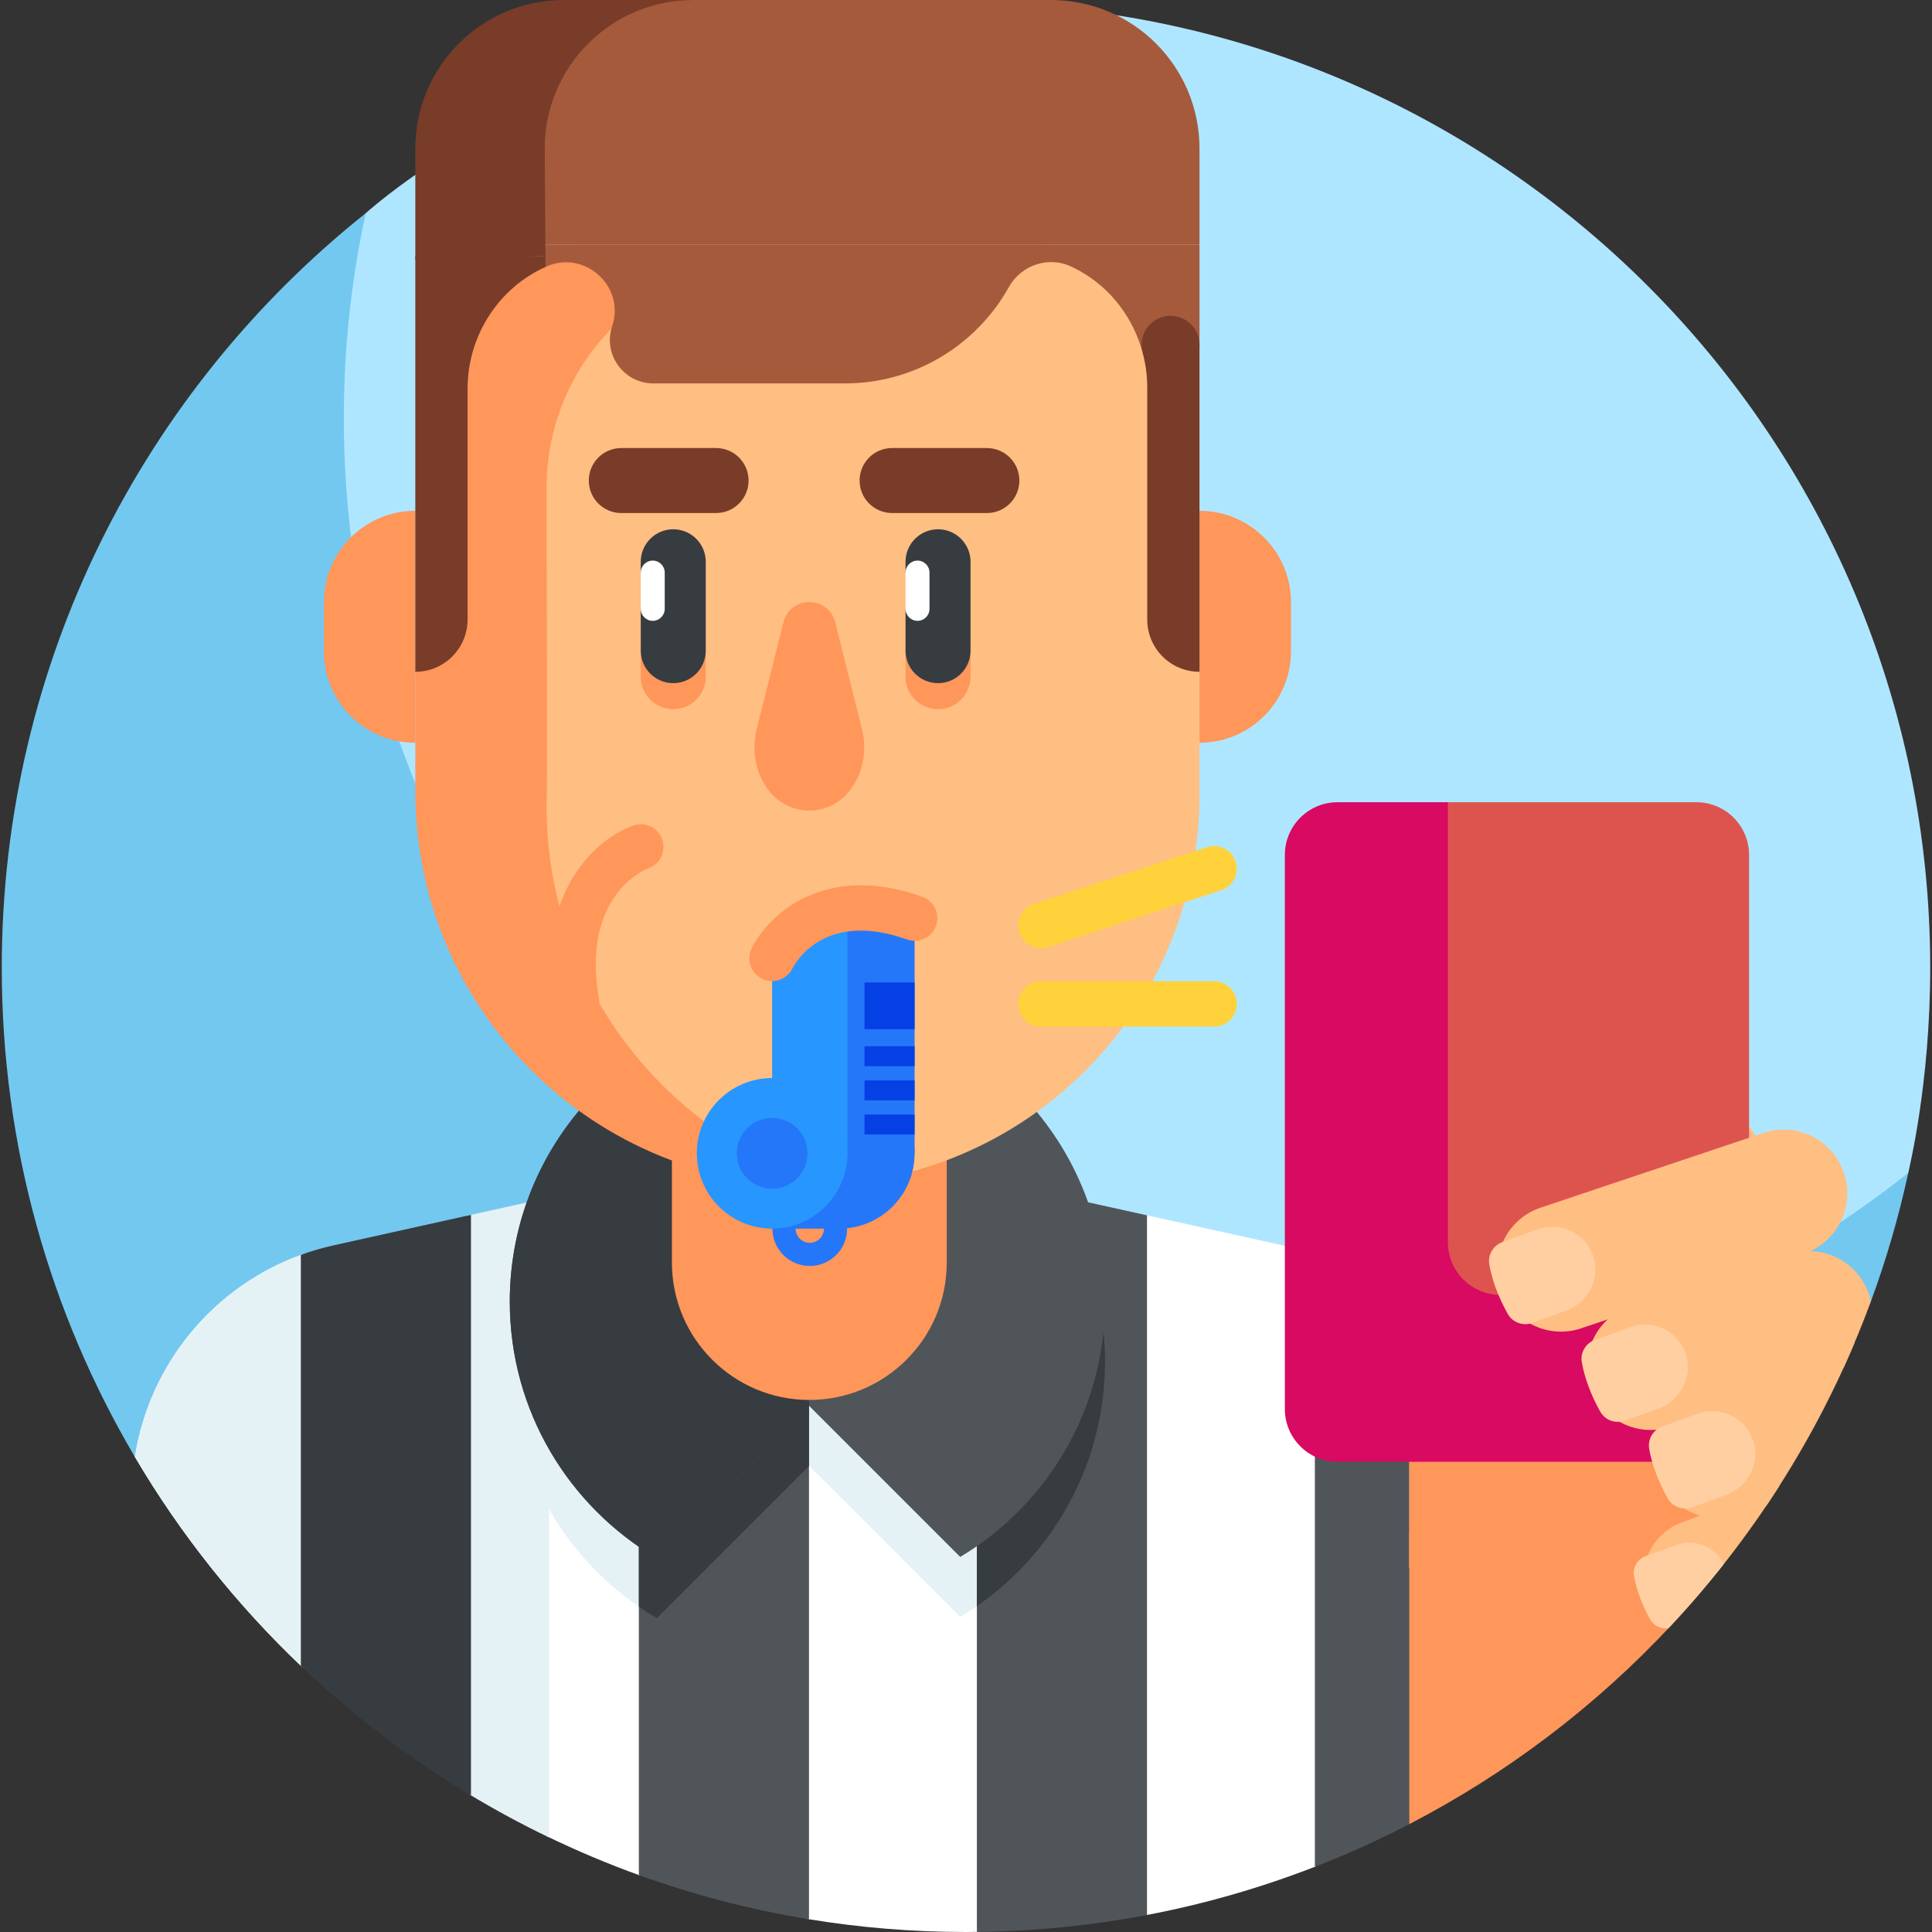 <svg id="Layer_1" enable-background="new 0 0 510.937 510.937" height="512" viewBox="0 0 510.937 510.937" width="512" xmlns="http://www.w3.org/2000/svg"><rect x="0" y="0" width="510.937" height="510.937" fill="#333333" stroke="none"/><g><g><g><path d="m255.468.937c-98.131 0-158.58 55.352-158.747 55.445 0 0-2.513 3.137-2.983 5.222-3.818 16.948-7.385 39.663-7.385 56.238 0 140.833 118.763 254.972 259.596 254.972 54.231 0 114.568-25.992 154.949-57.243.903-.699 3.769-5.396 3.769-5.396.178-1.087 5.8-23.477 5.8-54.239.001-140.832-114.166-254.999-254.999-254.999z" fill="#afe6ff"/></g><g fill="#73c8f0"><path d="m435.402 349.468 59.386-5.324c4.041-10.974 7.355-22.316 9.879-33.969-20.707 16.494-44.037 29.835-69.265 39.293z"/><path d="m90.927 110.616c0-18.615 2.007-36.753 5.795-54.234-58.645 46.72-96.254 118.747-96.254 199.555 0 47.219 12.834 91.441 35.205 129.367l264.756-23.735c-119.124-21.455-209.502-125.65-209.502-250.953z"/></g></g><g><g fill="#fff"><path d="m80 331.718c-23.497 8.388-40.513 29.034-44.327 53.586 12.141 20.584 27.094 39.31 44.327 55.656z"/><path d="m144.483 316.856v168.699c8.034 3.891 16.294 7.387 24.772 10.432v-184.629z"/><path d="m213.559 301.539v205.964c13.636 2.255 27.634 3.434 41.909 3.434 1.11 0 2.215-.025 3.323-.039v-199.35z"/><path d="m339.382 329.382-36.287-8.03v185.124c15.55-2.947 30.623-7.309 45.071-12.953v-161.565c-2.836-1.042-5.767-1.909-8.784-2.576z"/></g><g><path d="m213.526 281.355c-43.47 0-78.71 35.24-78.71 78.71 0 28.934 15.623 54.206 38.883 67.883l40.287-40.287 39.951 39.951c22.94-13.754 38.299-38.853 38.299-67.547.001-43.47-35.239-78.71-78.71-78.71z" fill="#e4f2f6"/></g><path d="m79.719 331.821c-23.351 8.452-40.247 29.028-44.045 53.482 12.075 20.472 26.931 39.108 44.045 55.392z" fill="#e4f2f6"/><path d="m124.023 321.397v153.092c6.859 4.134 13.928 7.958 21.188 11.445v-169.24z" fill="#e4f2f6"/><path d="m347.734 331.798v161.901c7.903-3.07 15.619-6.524 23.126-10.339.617-.313 1.232-.629 1.846-.948l20.021-86.591c0-28.983-18.294-54.426-44.993-64.023z" fill="#50555a"/><path d="m303.336 506.435v-185.03l-44.993-9.956v199.472c15.339-.171 30.377-1.703 44.993-4.486z" fill="#50555a"/><g><path d="m258.343 424.763c20.479-14.211 33.894-37.884 33.894-64.698 0-16.345-4.984-31.525-13.513-44.107l-20.381-4.51z" fill="#373c41"/></g><path d="m168.952 311.425v184.46c14.437 5.206 29.479 9.147 44.992 11.687v-205.948l-.418-.093z" fill="#50555a"/><g><path d="m168.952 311.425v113.49c1.545 1.064 3.125 2.079 4.747 3.033l40.246-40.246v-86.078l-.418-.093z" fill="#373c41"/></g><path d="m79.561 331.869v108.681c13.645 13.006 28.731 24.514 44.993 34.262v-153.533l-36.386 8.076c-2.954.656-5.826 1.5-8.607 2.514z" fill="#373c41"/><g><path d="m213.526 265.493c-43.47 0-78.71 35.24-78.71 78.71 0 28.934 15.623 54.206 38.883 67.883l40.287-40.287 39.951 39.951c22.94-13.754 38.299-38.853 38.299-67.547.001-43.47-35.239-78.71-78.71-78.71z" fill="#50555a"/></g><g><path d="m213.526 265.493c-43.47 0-78.71 35.24-78.71 78.71 0 28.934 15.623 54.206 38.883 67.883l40.287-40.287z" fill="#373c41"/></g><g><g><g><g><path d="m214.037 370.23c-20.073 0-36.344-16.272-36.344-36.344v-81.406h72.689v81.406c-.001 20.072-16.273 36.344-36.345 36.344z" fill="#ff965a"/></g></g></g><g><g><g><path d="m312.631 124.962c0-33.168-21.278-63.497-54.445-63.497h-88.298c-9.464 0-18.132 2.477-25.694 6.777v175.309c0 38.264 30.776 69.577 69.038 69.867.268.002.537.003.805.003 56.987 0 103.183-46.197 103.183-103.183v-32.575z" fill="#ffbe82"/></g></g></g><g><g><g><path d="m317.22 196.422v-61.331c13.361 0 24.193 10.831 24.193 24.193v12.946c0 13.36-10.831 24.192-24.193 24.192z" fill="#ff965a"/></g></g></g><g><g><g><path d="m85.639 172.229c0 13.361 10.832 24.193 24.193 24.193v-61.331c-13.361 0-24.193 10.831-24.193 24.193z" fill="#ff965a"/></g></g></g><g><g><g><path d="m169.455 171.679v7.276c0 4.746 3.848 8.594 8.594 8.594s8.594-3.848 8.594-8.594v-7.276z" fill="#ff965a"/></g></g></g><g><g><g><path d="m239.478 171.679v7.276c0 4.746 3.848 8.594 8.594 8.594s8.594-3.848 8.594-8.594v-7.276z" fill="#ff965a"/></g></g></g><g><g><path d="m219.63 313.271c-43.381-12.598-75.091-52.632-75.091-100.077.258-5.863 0-62.674 0-84.254 0-33.168 26.888-60.055 60.055-60.055h74.95c-6.593-2.56-13.782-3.977-21.358-3.977h-88.298c-33.168 0-57.782 24.614-57.782 57.782l-2.274 54.974v31.554c0 59.554 49.9 107.225 109.798 104.053z" fill="#ff965a"/></g></g><g><g><g><path d="m178.049 180.666c-4.746 0-8.594-3.848-8.594-8.594v-11.055l3.168-4.797-3.168-4.797v-2.855c0-4.746 3.848-8.594 8.594-8.594s8.594 3.848 8.594 8.594v23.504c0 4.746-3.848 8.594-8.594 8.594z" fill="#373c41"/></g></g></g><g><g><g><path d="m248.072 180.666c-4.746 0-8.594-3.848-8.594-8.594v-11.055l3.168-4.797-3.168-4.797v-2.855c0-4.746 3.848-8.594 8.594-8.594s8.594 3.848 8.594 8.594v23.504c0 4.746-3.848 8.594-8.594 8.594z" fill="#373c41"/></g></g></g><g><g><g><g><path d="m189.371 135.677h-25.062c-4.746 0-8.594-3.848-8.594-8.594 0-4.746 3.848-8.594 8.594-8.594h25.062c4.746 0 8.594 3.848 8.594 8.594 0 4.746-3.848 8.594-8.594 8.594z" fill="#783c28"/></g></g></g></g><g><g><g><g><path d="m260.987 135.677h-25.062c-4.746 0-8.594-3.848-8.594-8.594 0-4.746 3.848-8.594 8.594-8.594h25.062c4.746 0 8.594 3.848 8.594 8.594 0 4.746-3.847 8.594-8.594 8.594z" fill="#783c28"/></g></g></g></g><g><g><g><path d="m200.112 192.866c-2.136 8.531 1.746 17.824 9.171 20.625 1.494.564 3.092.869 4.754.869 1.661 0 3.26-.305 4.754-.869 7.425-2.801 11.308-12.094 9.171-20.625l-7.082-28.282c-1.783-7.12-11.902-7.12-13.685 0z" fill="#ff965a"/></g></g></g><g><path d="m317.22 91.87v-27.149h-173.692v6.215c.25-.121.5-.241.75-.357 10.095-4.692 21.089 4.946 17.662 15.538-.042.13-.084.261-.125.391-2.32 7.382 3.245 14.889 10.983 14.889h50.642c18.654 0 34.9-10.29 43.382-25.502 3.239-5.809 10.473-8.237 16.487-5.397.117.055.234.111.351.167 8.872 4.263 15.286 12.062 18.117 21.204l.259.779z" fill="#a55a3c"/></g><g><g><path d="m109.832 67.715v57.792.003 52.153c7.633 0 13.821-6.188 13.821-13.821v-61.026c0-13.479 7.586-25.903 19.707-31.799.297-.145.594-.286.89-.423v-2.878h-34.418z" fill="#783c28"/></g><g><path d="m309.554 83.525c-5.047 0-8.715 4.792-7.394 9.663.811 2.991 1.239 6.112 1.239 9.295v61.359c0 7.633 6.188 13.821 13.821 13.821v-86.472c0-4.234-3.432-7.666-7.666-7.666z" fill="#783c28"/></g></g><g><path d="m172.623 164.186c-1.75 0-3.168-1.418-3.168-3.168v-9.594c0-1.75 1.418-3.168 3.168-3.168 1.75 0 3.168 1.418 3.168 3.168v9.594c0 1.749-1.419 3.168-3.168 3.168z" fill="#fff"/></g><g><path d="m242.646 164.186c-1.75 0-3.168-1.418-3.168-3.168v-9.594c0-1.75 1.418-3.168 3.168-3.168 1.75 0 3.168 1.418 3.168 3.168v9.594c0 1.749-1.418 3.168-3.168 3.168z" fill="#fff"/></g></g><g><path d="m277.936 0h-94.595l-3.546.036c-20.089.203-36.267 16.546-36.267 36.635v28.05h173.692v-25.437c0-21.696-17.588-39.284-39.284-39.284z" fill="#a55a3c"/></g><g><path d="m183.341 0h-34.224c-21.696 0-39.284 17.588-39.284 39.284v29.463l34.418-1.033-.194-28.43c0-21.696 17.588-39.284 39.284-39.284z" fill="#783c28"/></g></g><g><g><circle cx="221.963" cy="305.007" fill="#2477f9" r="19.912"/></g><g><path d="m204.196 312.965h17.767v11.954h-17.767z" fill="#2477f9" transform="matrix(-1 0 0 -1 426.159 637.884)"/></g><g><path d="m214.152 334.799c-5.448 0-9.879-4.432-9.879-9.88s4.432-9.879 9.879-9.879 9.879 4.432 9.879 9.879-4.431 9.88-9.879 9.88zm0-13.633c-2.07 0-3.753 1.684-3.753 3.753s1.684 3.754 3.753 3.754 3.753-1.684 3.753-3.754-1.683-3.753-3.753-3.753z" fill="#2477f9"/></g><g><path d="m221.963 245.742h19.912v59.265h-19.912z" fill="#2477f9" transform="matrix(-1 0 0 -1 463.838 550.749)"/></g><g><circle cx="204.196" cy="305.007" fill="#2896ff" r="19.912"/></g><g><path d="m204.196 245.742h19.912v59.265h-19.912z" fill="#2896ff" transform="matrix(-1 0 0 -1 428.304 550.749)"/></g><g><circle cx="204.196" cy="305.007" fill="#2477f9" r="9.361"/></g><g><path d="m228.618 259.82h13.256v12.362h-13.256z" fill="#0540e5" transform="matrix(-1 0 0 -1 470.493 532.002)"/></g><g><path d="m228.618 276.687h13.256v5.274h-13.256z" fill="#0540e5" transform="matrix(-1 0 0 -1 470.493 558.649)"/></g><g><path d="m228.618 285.725h13.256v5.274h-13.256z" fill="#0540e5" transform="matrix(-1 0 0 -1 470.493 576.723)"/></g><g><path d="m228.618 294.762h13.256v5.274h-13.256z" fill="#0540e5" transform="matrix(-1 0 0 -1 470.493 594.798)"/></g></g><g><path d="m204.196 259.467c-.883 0-1.781-.196-2.631-.608-2.982-1.446-4.214-5.061-2.768-8.043 4.255-8.776 19.157-22.925 45.097-13.654 3.12 1.115 4.746 4.549 3.63 7.669-1.115 3.12-4.55 4.746-7.669 3.63-21.692-7.752-29.471 6.043-30.287 7.643-1.033 2.133-3.156 3.363-5.372 3.363z" fill="#ff965a"/></g><g><path d="m152.511 271.494c-2.856 0-5.388-2.047-5.902-4.958-5.396-30.546 11.299-44.898 20.88-48.219 3.129-1.086 6.549.573 7.634 3.704 1.08 3.113-.555 6.511-3.652 7.616-.856.322-17.936 7.122-13.044 34.812.576 3.263-1.602 6.375-4.865 6.952-.353.063-.704.093-1.051.093z" fill="#ff965a"/></g><g><path d="m321.086 271.493h-45.796c-3.313 0-6-2.687-6-6s2.687-6 6-6h45.796c3.313 0 6 2.687 6 6s-2.687 6-6 6z" fill="#ffd23c"/></g><g><path d="m275.289 250.741c-2.524 0-4.873-1.605-5.701-4.134-1.031-3.149.686-6.538 3.834-7.57l45.796-15c3.153-1.035 6.539.685 7.57 3.834s-.686 6.538-3.834 7.57l-45.796 15c-.621.204-1.25.3-1.869.3z" fill="#ffd23c"/></g><g><path d="m372.707 405.006v77.407c25.962-13.463 49.365-31.271 69.205-52.512l13.176-24.894h-82.381z" fill="#ff965a"/><g><g><path d="m431.534 414.655h-58.827v-81.187c0-29.683 24.063-53.746 53.746-53.746 24.89 0 45.067 20.177 45.067 45.067v49.881c0 22.083-17.903 39.985-39.986 39.985z" fill="#ffbe82"/></g></g><g><g><path d="m448.622 386.574c-18.216 0-35.192-11.943-35.192-30.158v-48.206c0-10.366 2.938-20.045 8.022-28.255-27.338 2.523-48.746 25.516-48.746 53.513v81.187h58.827c16.88 0 31.307-10.466 37.173-25.258z" fill="#ff965a"/></g></g><g><path d="m462.559 346.455v-120.363c0-7.697-6.24-13.937-13.937-13.937h-66.409v134.3z" fill="#dd544f"/></g><g><path d="m396.849 342.455c-7.697 0-13.937-6.24-13.937-13.937v-116.363h-29.18c-7.697 0-13.937 6.24-13.937 13.937v146.546c0 7.697 6.24 13.937 13.937 13.937h94.89c7.697 0 13.937-6.24 13.937-13.937v-30.182z" fill="#d80a61"/></g><g><g><path d="m405.803 350.625c-3.957-1.816-7.21-5.154-8.809-9.571-3.165-8.743 1.356-18.396 10.099-21.562l58.89-19.745c8.744-3.165 18.397 1.357 21.562 10.099 3.165 8.743-1.356 18.396-10.099 21.562l-58.89 19.745c-4.327 1.567-8.877 1.251-12.753-.528z" fill="#ffbe82"/></g></g><path d="m494.159 341.962c-3.165-8.743-12.818-13.265-21.562-10.099l-41.77 13.64c-8.743 3.165-13.265 12.819-10.099 21.562 1.599 4.417 4.852 7.755 8.809 9.571 3.875 1.779 8.426 2.095 12.753.529l41.77-13.64c1.24-.449 2.396-1.029 3.457-1.718 2.635-5.771 5.062-11.662 7.271-17.662-.159-.731-.368-1.46-.629-2.183z" fill="#ffbe82"/><g><g><path d="m445.669 357.577c-2.219-5.786-8.673-8.752-14.525-6.634l-9.333 3.379c-2.454.888-3.953 3.411-3.484 5.978.787 4.304 2.427 8.644 4.871 13.017 1.279 2.288 4.055 3.284 6.52 2.392l8.908-3.225c6.01-2.175 9.332-8.94 7.043-14.907z" fill="#ffcea1"/></g></g><g><g><path d="m421.208 331.732c-2.219-5.786-8.673-8.752-14.525-6.634l-9.333 3.379c-2.454.888-3.953 3.411-3.484 5.978.787 4.304 2.427 8.644 4.871 13.017 1.279 2.288 4.055 3.284 6.52 2.392l8.908-3.225c6.009-2.176 9.331-8.94 7.043-14.907z" fill="#ffcea1"/></g></g><path d="m488.556 355.524-39.92 13.327c-8.743 3.165-13.265 12.819-10.099 21.562 1.599 4.417 4.852 7.755 8.809 9.571 3.876 1.779 8.426 2.095 12.753.529l7.067-2.359c9.1-13.52 16.945-27.976 23.363-43.21-.662.15-1.32.343-1.973.58z" fill="#ffbe82"/><path d="m444.762 402.623c-7.914 2.865-12.007 11.603-9.141 19.517 1.214 3.352 3.48 6.017 6.291 7.76 10.608-11.357 20.198-23.695 28.615-36.876z" fill="#ffbe82"/><g><g><path d="m463.488 380.489c-2.219-5.786-8.672-8.752-14.525-6.634l-9.333 3.379c-2.454.888-3.953 3.411-3.484 5.978.787 4.304 2.427 8.644 4.871 13.017 1.279 2.288 4.055 3.284 6.52 2.392l8.908-3.225c6.009-2.176 9.331-8.941 7.043-14.907z" fill="#ffcea1"/></g></g><path d="m443.411 408.567-8.222 2.977c-2.162.783-3.483 3.005-3.069 5.267.694 3.792 2.138 7.615 4.291 11.468.97 1.736 2.919 2.628 4.828 2.34 5.118-5.438 10.002-11.103 14.635-16.98-2.211-4.584-7.575-6.841-12.463-5.072z" fill="#ffcea1"/></g></g></svg>